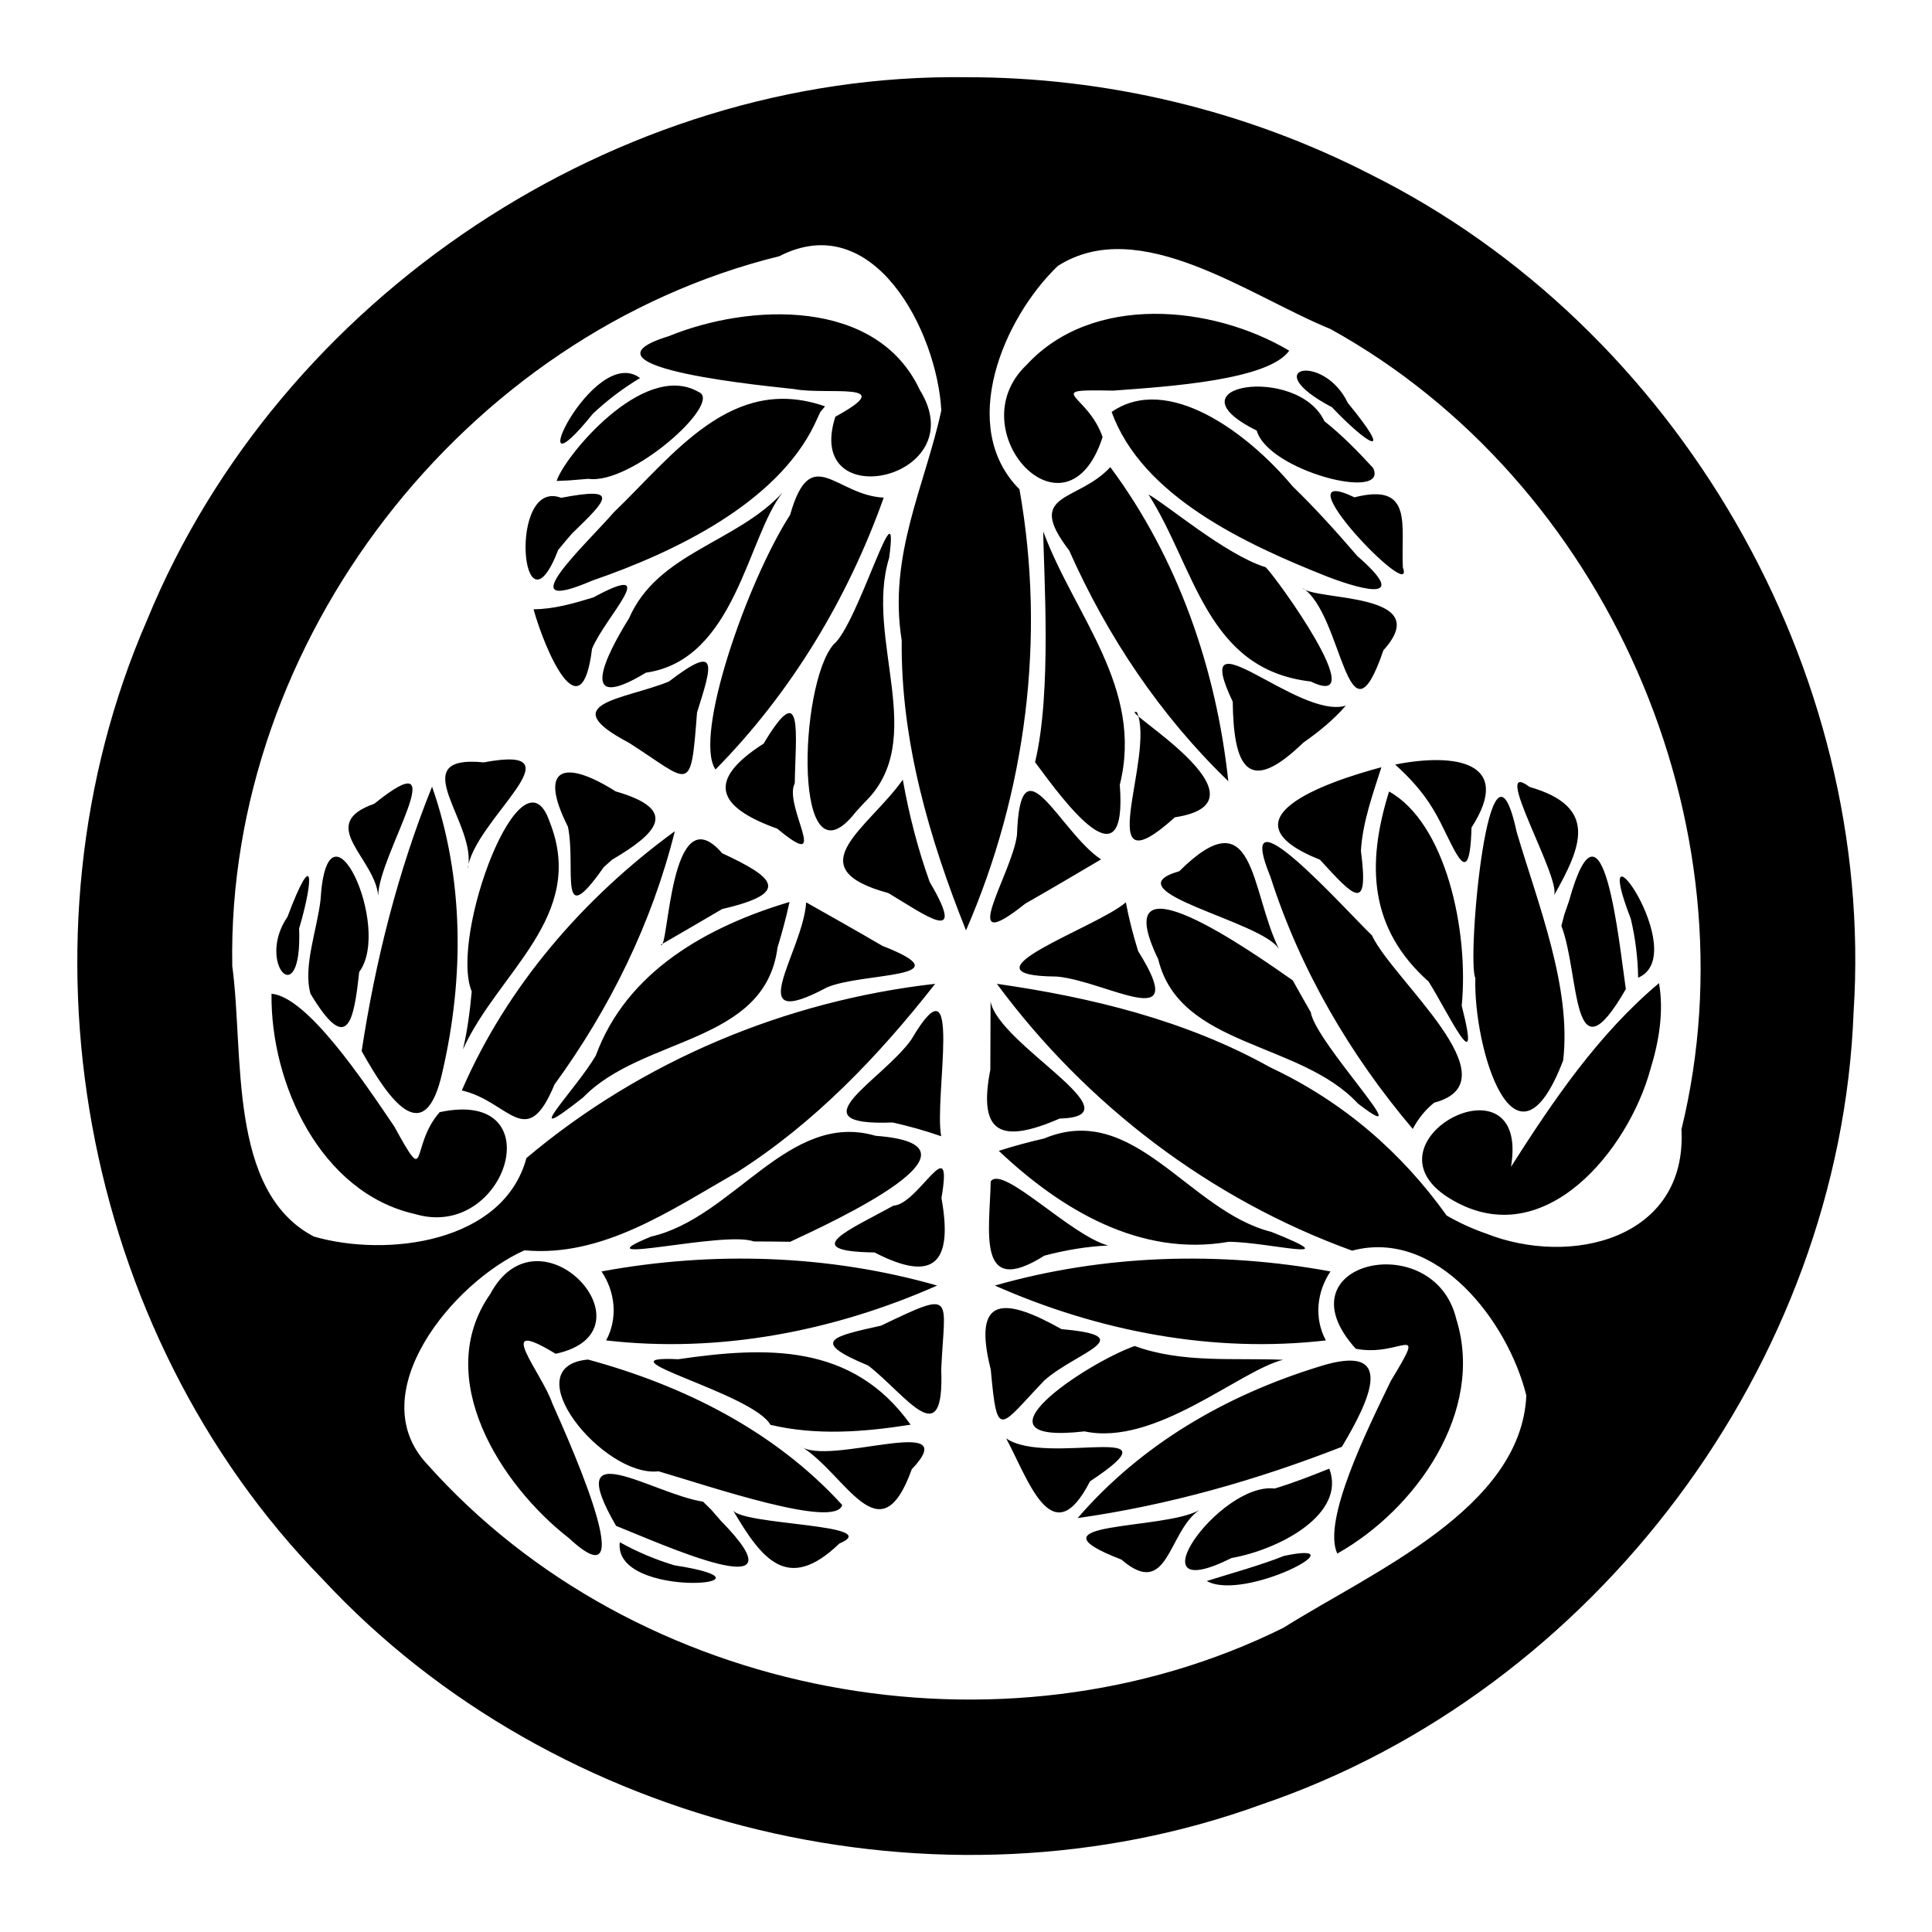 <?xml version="1.0" encoding="UTF-8" standalone="no"?>
<!-- Created with Inkscape (http://www.inkscape.org/) -->

<svg
   version="1.1"
   id="svg5991"
   width="793.701"
   height="793.701"
   viewBox="0 0 793.701 793.701"
   sodipodi:docname="tokugawaaoi.svg"
   inkscape:version="1.2 (dc2aeda, 2022-05-15)"
   xmlns:inkscape="http://www.inkscape.org/namespaces/inkscape"
   xmlns:sodipodi="http://sodipodi.sourceforge.net/DTD/sodipodi-0.dtd"
   xmlns="http://www.w3.org/2000/svg"
   xmlns:svg="http://www.w3.org/2000/svg">
  <defs
     id="defs6" />
  <sodipodi:namedview
     id="namedview5993"
     pagecolor="#ffffff"
     bordercolor="#000000"
     borderopacity="0.25"
     inkscape:showpageshadow="2"
     inkscape:pageopacity="0.0"
     inkscape:pagecheckerboard="0"
     inkscape:deskcolor="#d1d1d1"
     showgrid="false"
     inkscape:zoom="0.48729904"
     inkscape:cx="-380.66974"
     inkscape:cy="391.95645"
     inkscape:window-width="1419"
     inkscape:window-height="456"
     inkscape:window-x="0"
     inkscape:window-y="25"
     inkscape:window-maximized="0"
     inkscape:current-layer="svg5991">
    <inkscape:page
       x="0"
       y="0"
       id="page5997"
       width="793.701"
       height="793.701" />
  </sodipodi:namedview>
  <path
     d="M 672.975 401.658 C 695.39 392.162 651.835 330.679 669.967 377.481 C 671.835 385.403 672.863 393.518 672.975 401.658 Z M 567.503 315.192 C 544.509 321.335 500.736 336.575 542.258 353.193 C 556.319 368.533 562.454 375.389 559.092 349.547 C 559.79 337.701 563.947 326.397 567.503 315.192 Z M 586.918 403.283 C 594.982 416.143 608.855 445.835 600.502 413.192 C 603.501 382.135 593.899 338.13 570.656 325.163 C 561.233 355.308 562.532 381.57 586.918 403.283 Z M 638.342 367.982 C 649.747 347.801 656.825 331.475 628.357 323.277 C 611.812 310.752 641.915 361.593 638.342 367.982 Z M 606.099 401.742 C 605.215 430.33 622.308 487.591 642.179 435.639 C 645.654 405.68 631.951 371.779 623.077 341.804 C 611.809 289.683 602.456 394.812 606.099 401.742 Z M 588.941 332.732 C 596.66 345.502 603.705 369.677 604.525 339.977 C 622.019 312.789 597.537 309.224 573.153 314.098 C 579.231 319.537 584.781 325.687 588.941 332.732 Z M 589.19 452.999 C 622.698 444.164 572.175 402.644 563.593 384.24 C 552.231 373.309 505.942 321.237 521.894 360.138 C 534.067 398.189 554.591 433.389 580.389 463.786 C 582.562 459.653 585.533 455.922 589.19 452.999 Z M 681.551 403.887 C 656.554 424.898 638.14 452.052 620.742 479.344 C 628.888 430.822 555.472 469.827 597.078 493.23 C 634.77 514.711 669.008 472.348 678.035 439.227 C 681.523 427.888 683.601 415.704 681.551 403.887 Z M 531.082 402.746 C 514.127 390.891 453.661 348.25 475.826 394.098 C 484.606 430.325 534.089 427.687 557.866 453.358 C 584.439 473.812 540.526 428.519 538.472 415.825 C 535.988 411.477 533.51 407.125 531.082 402.746 Z M 525.49 390.013 C 513.51 365.896 515.919 326.769 484.463 357.917 C 455.431 366.253 519.212 378.501 525.49 390.013 Z M 462.517 370.699 C 450.584 381.129 391.372 400.89 434.222 401.188 C 454.937 403.129 489.438 425.494 467.586 390.785 C 465.53 384.19 463.799 377.489 462.517 370.699 Z M 641.444 380.346 C 649.122 400.345 645.43 445.492 667.92 406.335 C 665.178 387.843 658.596 319.799 644.589 370.116 L 642.665 375.697 Z M 466.15 552.971 C 446.248 559.97 395.64 593.727 445.541 588.038 C 474.664 594.25 509.202 563.052 527.122 558.624 C 506.722 557.777 485.752 560.103 466.15 552.971 Z M 455.25 511.671 C 439.864 507.614 411.817 478.268 407 485.36 C 406.61 505.615 400.975 533.561 429.064 515.84 C 437.62 513.574 446.4 512.082 455.25 511.671 Z M 429.065 567.088 C 441.937 555.606 469.29 548.955 436.108 546.039 C 413.089 533.137 399.176 531.646 407.032 562.691 C 409.686 592.154 410.614 586.321 429.065 567.088 Z M 546.589 522.328 C 500.993 513.925 453.381 515.355 408.712 528.127 C 451.181 546.931 498.37 556.031 544.691 550.666 C 539.8 541.613 540.923 530.735 546.589 522.328 Z M 406.842 439.467 C 401.669 466.025 411.42 469.902 435.392 459.51 C 468.368 458.721 410.153 429.253 406.946 411.398 C 406.898 420.754 406.851 430.111 406.842 439.467 Z M 410.325 472.788 C 435.877 496.94 468.403 516.463 504.691 510.167 C 520.215 510.078 555.597 519.389 522.315 506.084 C 488.262 497.565 466.035 452.234 428.98 467.706 C 422.698 469.155 416.462 470.812 410.325 472.788 Z M 556.978 554.09 C 575.609 557.757 586.762 541.864 571.357 567.345 C 561.42 587.866 543.157 624.808 549.379 638.231 C 581.623 620.158 610.175 579.81 598.251 541.824 C 589.099 503.811 524.769 518.449 556.978 554.09 Z M 447.792 608.561 C 486.456 582.999 430.116 602.552 413.337 590.906 C 422.447 607.71 432.23 638.96 447.792 608.561 Z M 523.633 611.515 C 500.912 608.788 464.09 660.983 505.937 640.064 C 525.927 636.504 553.134 621.896 546.094 603.341 C 538.706 606.321 531.271 609.23 523.633 611.515 Z M 442.721 623.653 C 479.96 618.392 516.272 608.055 551.262 594.38 C 562.724 575.206 574.31 551.082 541.841 561.447 C 503.75 573.19 468.975 593.243 442.721 623.653 Z M 495.745 649.516 C 511.406 658.139 559.836 632.347 527.525 639.184 C 517.159 643.286 506.362 646.16 495.745 649.516 Z M 492.599 620.417 C 477.848 628.737 419.632 624.833 460.681 640.701 C 480.002 657.338 479.739 629.364 492.599 620.417 Z M 504.613 320.94 C 499.661 274.758 483.948 229.341 456.141 191.908 C 442.532 206.577 420.768 202.072 439.228 226.121 C 454.92 261.489 476.717 294.031 504.613 320.94 Z M 568.338 267.128 C 590.247 242.942 539.574 246.998 535.044 241.488 C 551.753 251.922 553.38 310.79 568.338 267.128 Z M 425.22 313.109 C 437.674 330.012 463.248 364.676 460.031 322.402 C 469.98 282.558 441.464 253.063 428.594 218.359 C 428.719 235.227 432.201 284.402 425.22 313.109 Z M 452.964 179.555 C 446.822 161.587 427.486 159.875 457.254 160.475 C 479.994 158.821 521.118 156.165 529.632 144.067 C 497.858 125.177 448.64 120.625 421.704 149.945 C 393.359 176.879 438.204 225.267 452.964 179.555 Z M 452.332 353.057 C 435.244 341.735 419.158 302.173 417.795 343.004 C 415.842 359.018 392.024 394.545 421.193 371.239 C 431.634 365.283 441.984 359.172 452.332 353.057 Z M 547.171 167.284 C 562.181 183.095 573.186 189.256 553.709 165.526 C 543.753 144.671 515.927 150.834 547.171 167.284 Z M 544.089 173.033 C 533.207 149.59 478.408 158.173 516.275 176.876 C 521.026 193.553 570.749 206.134 564.098 192.247 C 557.848 185.429 551.348 178.789 544.089 173.033 Z M 531.047 199.804 C 512.249 177.33 479.523 153.416 456.692 169.234 C 469.15 203.83 511.591 223.497 545.111 236.819 C 561.577 243.143 578.947 246.975 557.636 228.455 C 549.135 218.58 540.412 208.873 531.047 199.804 Z M 519.943 233.036 C 503.395 227.885 478.825 206.843 471.819 203.146 C 491.064 233.329 495.577 275.089 538.495 279.97 C 564.404 292.61 523.652 236.227 519.943 233.036 Z M 556.441 204.314 C 524.175 188.844 582.175 249.277 576.32 233.146 C 575.432 216.007 580.93 198.051 556.441 204.314 Z M 552.895 289.89 C 533.306 295.92 488.059 249.639 506.426 288.257 C 506.761 314.645 512.428 327.437 535.386 305.112 C 541.741 300.69 547.798 295.746 552.895 289.89 Z M 482.657 335.765 C 525.699 329.187 457.346 290.079 467.093 292.578 C 474.799 310.751 447.262 367.661 482.657 335.765 Z M 127.57 408.265 C 142.638 433.319 145.339 420.148 147.555 399.31 C 161.277 380.997 134.486 323.013 131.679 369.712 C 130.287 381.891 124.401 397.17 127.57 408.265 Z M 180.614 456.901 C 168.122 471.202 176.307 488.806 161.944 462.724 C 149.141 443.859 126.28 409.572 111.545 408.249 C 111.074 445.21 131.74 490.109 170.599 498.776 C 208.097 509.859 227.585 446.827 180.614 456.901 Z M 122.883 381.451 C 129.068 360.546 128.903 347.934 118.091 376.668 C 105.008 395.717 124.259 416.737 122.883 381.451 Z M 277.231 341.478 C 239.712 368.857 208.241 405.176 189.723 447.971 C 209.231 452.427 216.212 473.527 227.808 445.514 C 250.59 414.238 267.875 379.091 277.231 341.478 Z M 324.349 370.546 C 290.657 380.598 257.486 399.004 244.796 433.579 C 237.111 447.069 211.355 473.054 239.52 450.884 C 263.925 425.654 314.299 429.071 319.423 389.242 C 321.309 383.078 322.991 376.849 324.349 370.546 Z M 155.362 367.982 C 155.529 351.046 188.023 302.589 153.755 330.201 C 129.685 338.613 154.043 352.372 155.362 367.982 Z M 251.447 353.193 C 269.96 342.288 279.308 332.731 252.924 325.113 C 232.082 311.909 220.809 314.798 233.313 339.627 C 236.82 356.517 228.907 383.53 248.021 356.25 Z M 190.206 431.082 C 204.586 399.252 241.262 376.512 225.808 337.623 C 214.487 304.464 184.456 384.621 193.787 407.296 C 193.084 415.285 192.029 423.266 190.206 431.082 Z M 148.579 431.803 C 159.454 451.321 174.549 473.413 181.811 440.113 C 190.702 401.539 190.666 360.794 177.5 323.172 C 163.429 358.075 154.241 394.639 148.579 431.803 Z M 296.684 373.443 C 325.461 366.79 318.015 360.439 296.697 350.533 C 274.976 325.352 274.778 391.737 271.431 388.154 C 279.861 383.272 288.295 378.395 296.684 373.443 Z M 331.187 370.699 C 329.921 391.156 303.71 424.871 339.748 405.634 C 354.592 399.315 397.269 402.186 362.502 388.573 C 352.125 382.507 341.657 376.602 331.187 370.699 Z M 192.078 357.222 C 194.223 337.028 240.017 305.412 198.767 313.198 C 164.724 309.851 196.82 338.814 192.078 357.222 Z M 254.627 633.575 C 251.643 657.734 326.663 650.753 277.067 643.057 C 269.273 640.716 261.733 637.546 254.627 633.575 Z M 226.925 576.584 C 222.517 563.697 201.989 540.143 228.263 556.159 C 270.576 547.06 221.76 493.512 201.374 531.65 C 177.438 565.878 205.583 610.084 233.832 631.975 C 266.544 662.432 229.336 582.331 226.925 576.584 Z M 361.954 544.6 C 341.641 549.112 332.636 550.995 356.697 561.003 C 372.435 573.252 388.015 597.621 386.672 562.691 C 387.962 532.532 393.102 529.631 361.954 544.6 Z M 288.848 616.923 C 267.692 613.574 230.436 587.804 253.103 626.856 C 270.488 633.731 332.707 662.051 296.135 624.761 L 292.264 620.304 Z M 386.666 466.791 C 383.594 451.243 396.097 390.085 374.411 427.042 C 362.373 444.008 325.752 462.711 366.736 461.137 C 373.475 462.656 380.144 464.508 386.666 466.791 Z M 328.783 594.003 C 347.612 605.419 361.357 640.357 374.558 603.622 C 397.078 579.884 339.529 602.898 328.783 594.003 Z M 301.105 620.417 C 312.881 640.383 323.481 654.681 344.816 634.125 C 363.937 626.059 304.852 626.705 301.105 620.417 Z M 367.038 495.299 C 349.526 505.047 327.137 514.093 359.295 514.531 C 384.173 527.437 391.5 518.294 386.762 492.188 C 391.757 463.126 377.371 494.873 367.038 495.299 Z M 241.555 558.528 C 210.635 561.374 247.935 607.133 270.55 604.437 C 291.842 610.684 343.404 628.283 345.98 618.257 C 318.236 587.841 280.838 569.191 241.555 558.528 Z M 324.628 510.144 C 343.373 501.39 410.535 470.345 359.746 466.617 C 323.982 456.109 301.527 500.281 267.406 508.035 C 236.406 520.82 297.587 505.437 309.607 510.007 C 314.614 510.03 319.621 510.059 324.628 510.144 Z M 374.088 585.284 C 350.198 551.705 314.683 553.16 278.644 558.394 C 244 556.759 309.189 572.232 316.532 585.355 C 335.423 589.829 355.108 588.303 374.088 585.284 Z M 249.012 550.666 C 295.334 556.031 342.523 546.931 384.993 528.127 C 340.323 515.356 292.711 513.925 247.115 522.328 C 252.775 530.708 253.907 541.627 249.012 550.666 Z M 286.344 292.752 C 292.594 272.904 295.465 264.168 274.767 279.998 C 256.291 287.502 227.397 288.812 258.319 305.112 C 283.79 321.309 283.737 327.213 286.344 292.752 Z M 326.16 159.82 C 339.524 162.447 370.187 156.447 343.179 171.193 C 329.902 212.385 400.687 196.882 377.85 160.16 C 360.175 122.317 307.82 124.587 274.737 138.108 C 232.005 151.208 319.977 159.036 326.16 159.82 Z M 338.944 166.94 C 300.464 153.506 276.885 186.702 252.155 210.483 C 240.68 223.747 208.017 253.698 243.346 238.507 C 277.57 226.729 319.002 206.575 334.565 174.495 L 337.013 169.234 Z M 219.188 250.304 C 223.831 267.045 238.867 302.026 243.215 266.533 C 248.688 253.305 272.497 229.896 243.764 245.434 C 235.785 247.866 227.602 250.253 219.188 250.304 Z M 258.431 253.973 C 248.528 269.878 236.962 293.556 265.359 276.348 C 302.187 271.077 307.019 220.508 321.544 202.288 C 302.53 223.068 270.241 226.922 258.431 253.973 Z M 370.889 320.317 C 356.726 340.357 326.973 356.538 364.938 366.887 C 379.861 375.749 397.765 389.175 381.925 362.317 C 377.036 348.671 373.425 334.583 370.889 320.317 Z M 234.98 219.194 C 249.931 204.737 254.572 199.944 230.523 204.51 C 208.47 196.151 214.134 265.21 229.33 225.902 L 232.237 222.389 Z M 326.499 321.804 C 326.815 301.763 330.173 277.853 313.716 305.484 C 290.102 320.577 294.352 331.491 319.331 340.441 C 342.003 359.299 321.701 330.964 326.499 321.804 Z M 241.723 196.711 C 259.391 199.268 297.254 165.227 287.029 161.045 C 264.14 147.788 231.38 188.301 228.686 197.592 L 233.888 197.352 Z M 363.053 204.434 C 343.269 203.522 333.17 181.448 324.597 211.493 C 306.919 239.01 284.749 302.506 293.932 316.131 C 324.961 284.652 348.264 245.997 363.053 204.434 Z M 262.953 155.315 C 243.523 140.655 212.059 209.111 243.522 170.009 C 249.448 164.43 255.961 159.483 262.953 155.315 Z M 354.985 329.833 C 381.964 304.112 354.942 262.58 365.286 229.152 C 369.713 195.912 352.446 256.59 342.477 264.715 C 327.948 281.373 325.705 366.641 351.552 333.598 Z M 594.322 499.368 C 575.949 473.679 552.143 452.743 521.722 438.427 C 487.296 419.202 448.292 409.716 409.53 404.169 C 446.295 453.927 497.27 492.728 555.481 513.79 C 590.314 504.518 619.503 542.858 627.044 573.276 C 624.951 619.743 563.882 645.684 527.26 668.717 C 411.774 725.985 261.31 697.936 175.327 601.331 C 148.466 572.413 186.001 526.804 215.481 513.649 C 247.413 516.619 275.245 497.354 302.735 481.614 C 334.591 461.412 361.05 433.715 384.173 404.169 C 322.7 411.131 263.607 435.871 216.265 475.756 C 206.87 510.559 159.071 516.671 128.951 508.006 C 93.396 489.416 100.323 432.951 95.419 396.849 C 93.033 263.439 190.715 137.124 320.161 105.253 C 358.947 85.303 384.916 136.104 386.712 168.602 C 380.044 199.525 364.797 228.157 370.438 263.019 C 369.994 304.117 381.708 344.373 396.852 382.21 C 421.561 325.492 429.681 261.945 418.81 201.003 C 393.367 175.469 411.972 131.02 434.542 109.276 C 468.06 87.858 513.099 121.53 546.581 135.168 C 659.843 197.788 721.527 338.228 690.77 463.991 C 693.201 509.019 645.285 520.612 610.377 506.718 C 604.807 504.787 599.426 502.316 594.322 499.368 Z M 396.852 31.727 C 253.276 29.733 114.81 122.016 60.423 254.727 C 3.641 385.101 33.021 547.055 132.552 648.762 C 228.315 751.825 386.083 789.43 518.187 741.327 C 655.116 694.812 756.074 560.3 761.498 415.638 C 770.588 275.01 689.076 134.446 563.074 71.671 C 511.885 45.366 454.391 31.639 396.852 31.727 Z"
     style="fill:#000000;fill-opacity:1;fill-rule:nonzero;stroke:none"
     id="path6111" />
</svg>
